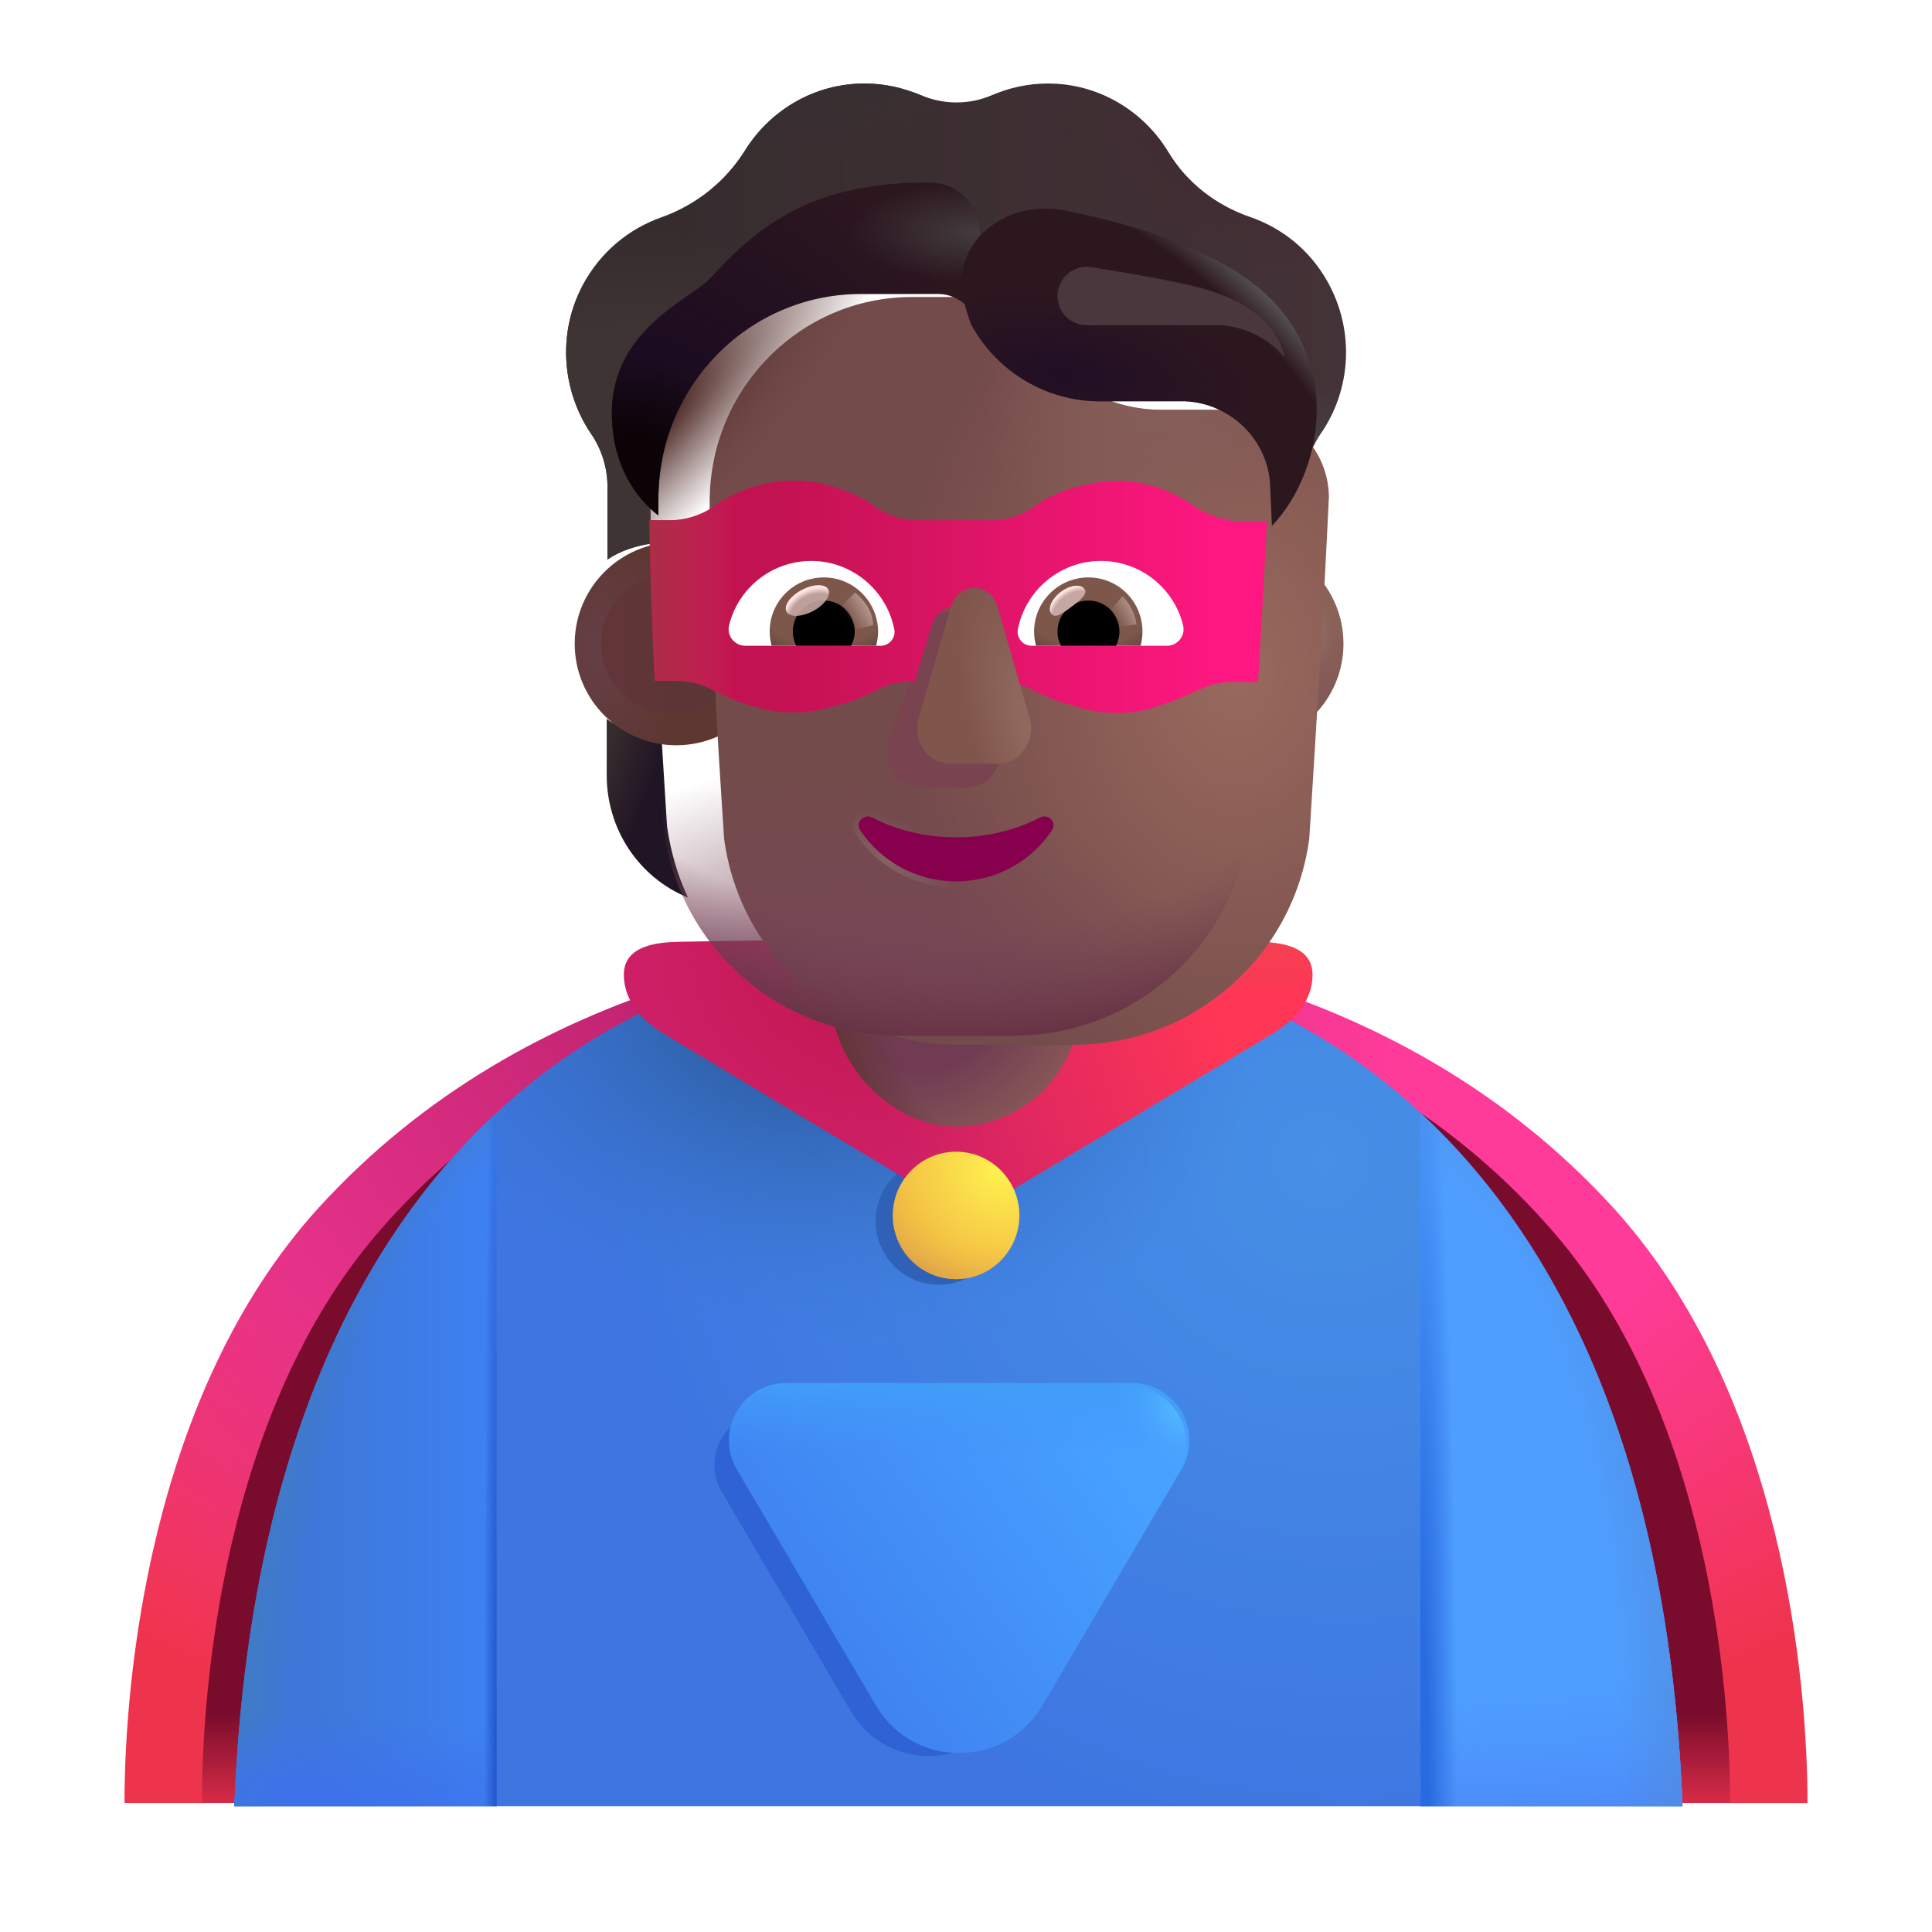 <svg width="32" height="32" viewBox="0 0 32 32" fill="none" xmlns="http://www.w3.org/2000/svg">
<path d="M2.062 29.863C2.062 27.894 2.454 23.104 5.279 20.004C8.811 16.129 13.793 15.551 16 15.551C18.207 15.551 23.189 16.129 26.721 20.004C29.547 23.104 29.938 27.894 29.938 29.863H2.062Z" fill="url(#paint0_radial_4002_928)"/>
<path d="M2.062 29.863C2.062 27.894 2.454 23.104 5.279 20.004C8.811 16.129 13.793 15.551 16 15.551C18.207 15.551 23.189 16.129 26.721 20.004C29.547 23.104 29.938 27.894 29.938 29.863H2.062Z" fill="url(#paint1_radial_4002_928)"/>
<g filter="url(#filter0_f_4002_928)">
<path d="M3.344 29.863C3.344 27.976 3.699 23.384 6.264 20.413C9.471 16.698 13.996 16.144 16 16.144C18.004 16.144 22.529 16.698 25.736 20.413C28.301 23.384 28.656 27.976 28.656 29.863H3.344Z" fill="url(#paint2_linear_4002_928)"/>
</g>
<path d="M15.875 15.6C9.647 15.6 4.291 19.787 3.883 29.881V29.917H27.867V29.881C27.459 19.787 22.103 15.6 15.875 15.6Z" fill="url(#paint3_radial_4002_928)"/>
<path d="M15.875 15.6C9.647 15.6 4.291 19.787 3.883 29.881V29.917H27.867V29.881C27.459 19.787 22.103 15.6 15.875 15.6Z" fill="url(#paint4_radial_4002_928)"/>
<path d="M23.523 18.429V29.916H27.867V29.881C27.647 24.433 25.985 20.706 23.523 18.429Z" fill="#4E9EFF"/>
<path d="M23.523 18.429V29.916H27.867V29.881C27.647 24.433 25.985 20.706 23.523 18.429Z" fill="url(#paint5_linear_4002_928)"/>
<path d="M23.523 18.429V29.916H27.867V29.881C27.647 24.433 25.985 20.706 23.523 18.429Z" fill="url(#paint6_radial_4002_928)"/>
<path d="M23.523 18.429V29.916H27.867V29.881C27.647 24.433 25.985 20.706 23.523 18.429Z" fill="url(#paint7_radial_4002_928)"/>
<path d="M8.227 18.429V29.916H3.883V29.881C4.103 24.433 5.765 20.706 8.227 18.429Z" fill="url(#paint8_linear_4002_928)"/>
<path d="M8.227 18.429V29.916H3.883V29.881C4.103 24.433 5.765 20.706 8.227 18.429Z" fill="url(#paint9_radial_4002_928)"/>
<path d="M8.227 18.429V29.916H3.883V29.881C4.103 24.433 5.765 20.706 8.227 18.429Z" fill="url(#paint10_radial_4002_928)"/>
<path d="M8.227 18.429V29.916H3.883V29.881C4.103 24.433 5.765 20.706 8.227 18.429Z" fill="url(#paint11_radial_4002_928)"/>
<g filter="url(#filter1_f_4002_928)">
<path d="M12.718 23.381C12.034 23.381 11.609 24.125 11.956 24.715L14.099 28.352C14.675 29.331 16.09 29.331 16.666 28.352L18.809 24.715C19.156 24.125 18.731 23.381 18.047 23.381H12.718Z" fill="#2F63D5"/>
</g>
<g filter="url(#filter2_iii_4002_928)">
<path d="M12.975 22.959C12.24 22.959 11.783 23.758 12.156 24.391L14.457 28.298C15.076 29.349 16.596 29.349 17.215 28.298L19.516 24.391C19.889 23.758 19.432 22.959 18.697 22.959H12.975Z" fill="url(#paint12_linear_4002_928)"/>
<path d="M12.975 22.959C12.24 22.959 11.783 23.758 12.156 24.391L14.457 28.298C15.076 29.349 16.596 29.349 17.215 28.298L19.516 24.391C19.889 23.758 19.432 22.959 18.697 22.959H12.975Z" fill="url(#paint13_linear_4002_928)"/>
</g>
<path d="M12.975 22.959C12.24 22.959 11.783 23.758 12.156 24.391L14.457 28.298C15.076 29.349 16.596 29.349 17.215 28.298L19.516 24.391C19.889 23.758 19.432 22.959 18.697 22.959H12.975Z" fill="url(#paint14_radial_4002_928)"/>
<g filter="url(#filter3_f_4002_928)">
<ellipse cx="15.552" cy="20.225" rx="1.048" ry="1.055" fill="#2F62B7"/>
</g>
<g filter="url(#filter4_i_4002_928)">
<path d="M15.836 20.397L10.796 17.373C10.473 17.174 10.133 16.861 10.133 16.393C10.133 15.897 10.717 15.86 11.018 15.85L15.836 15.772L20.654 15.85C20.954 15.86 21.539 15.897 21.539 16.393C21.539 16.861 21.199 17.174 20.875 17.373L15.836 20.397Z" fill="url(#paint15_linear_4002_928)"/>
<path d="M15.836 20.397L10.796 17.373C10.473 17.174 10.133 16.861 10.133 16.393C10.133 15.897 10.717 15.86 11.018 15.85L15.836 15.772L20.654 15.85C20.954 15.86 21.539 15.897 21.539 16.393C21.539 16.861 21.199 17.174 20.875 17.373L15.836 20.397Z" fill="url(#paint16_radial_4002_928)"/>
<path d="M15.836 20.397L10.796 17.373C10.473 17.174 10.133 16.861 10.133 16.393C10.133 15.897 10.717 15.86 11.018 15.85L15.836 15.772L20.654 15.85C20.954 15.86 21.539 15.897 21.539 16.393C21.539 16.861 21.199 17.174 20.875 17.373L15.836 20.397Z" fill="url(#paint17_radial_4002_928)"/>
</g>
<ellipse cx="15.836" cy="20.131" rx="1.048" ry="1.055" fill="url(#paint18_radial_4002_928)"/>
<ellipse cx="15.836" cy="20.131" rx="1.048" ry="1.055" fill="url(#paint19_radial_4002_928)"/>
<path d="M20.714 12.217C21.051 12.206 21.366 12.092 21.622 11.907V12.841C21.622 13.738 21.088 14.536 20.276 14.867C20.447 14.504 20.565 14.107 20.623 13.683L20.714 12.217Z" fill="url(#paint20_radial_4002_928)"/>
<path d="M10.957 12.217C10.621 12.206 10.306 12.092 10.049 11.907V12.841C10.049 13.738 10.583 14.536 11.395 14.867C11.224 14.504 11.107 14.107 11.048 13.683L10.957 12.217Z" fill="url(#paint21_radial_4002_928)"/>
<rect x="13.776" y="13.26" width="4.109" height="5.399" rx="2.055" fill="url(#paint22_radial_4002_928)"/>
<rect x="13.776" y="13.26" width="4.109" height="5.399" rx="2.055" fill="url(#paint23_radial_4002_928)"/>
<g filter="url(#filter5_ii_4002_928)">
<path d="M20.708 4.296C21.224 4.473 21.687 4.834 21.98 5.351C22.448 6.174 22.379 7.159 21.873 7.886C21.698 8.144 21.602 8.451 21.602 8.763V9.956C21.414 9.825 21.167 9.728 20.933 9.687L21.011 8.074C21.001 7.305 20.394 6.67 19.627 6.637H18.222C17.264 6.637 16.396 6.072 16.003 5.189C15.902 4.936 15.657 4.769 15.385 4.769H14.108C12.255 4.769 10.755 6.287 10.755 8.161L10.785 9.703C10.53 9.741 10.264 9.826 10.062 9.968V8.763C10.062 8.451 9.967 8.144 9.791 7.886C9.312 7.181 9.227 6.234 9.647 5.432C9.94 4.877 10.414 4.49 10.951 4.301C11.526 4.097 12.016 3.709 12.341 3.187C12.756 2.525 13.485 2.083 14.321 2.083C14.645 2.083 14.954 2.153 15.242 2.272C15.625 2.439 16.056 2.439 16.439 2.272C16.721 2.153 17.03 2.083 17.355 2.083C18.201 2.083 18.941 2.541 19.351 3.219C19.659 3.731 20.144 4.102 20.708 4.296Z" fill="url(#paint24_linear_4002_928)"/>
<path d="M20.708 4.296C21.224 4.473 21.687 4.834 21.98 5.351C22.448 6.174 22.379 7.159 21.873 7.886C21.698 8.144 21.602 8.451 21.602 8.763V9.956C21.414 9.825 21.167 9.728 20.933 9.687L21.011 8.074C21.001 7.305 20.394 6.67 19.627 6.637H18.222C17.264 6.637 16.396 6.072 16.003 5.189C15.902 4.936 15.657 4.769 15.385 4.769H14.108C12.255 4.769 10.755 6.287 10.755 8.161L10.785 9.703C10.53 9.741 10.264 9.826 10.062 9.968V8.763C10.062 8.451 9.967 8.144 9.791 7.886C9.312 7.181 9.227 6.234 9.647 5.432C9.94 4.877 10.414 4.49 10.951 4.301C11.526 4.097 12.016 3.709 12.341 3.187C12.756 2.525 13.485 2.083 14.321 2.083C14.645 2.083 14.954 2.153 15.242 2.272C15.625 2.439 16.056 2.439 16.439 2.272C16.721 2.153 17.03 2.083 17.355 2.083C18.201 2.083 18.941 2.541 19.351 3.219C19.659 3.731 20.144 4.102 20.708 4.296Z" fill="url(#paint25_radial_4002_928)"/>
<path d="M20.708 4.296C21.224 4.473 21.687 4.834 21.98 5.351C22.448 6.174 22.379 7.159 21.873 7.886C21.698 8.144 21.602 8.451 21.602 8.763V9.956C21.414 9.825 21.167 9.728 20.933 9.687L21.011 8.074C21.001 7.305 20.394 6.67 19.627 6.637H18.222C17.264 6.637 16.396 6.072 16.003 5.189C15.902 4.936 15.657 4.769 15.385 4.769H14.108C12.255 4.769 10.755 6.287 10.755 8.161L10.785 9.703C10.53 9.741 10.264 9.826 10.062 9.968V8.763C10.062 8.451 9.967 8.144 9.791 7.886C9.312 7.181 9.227 6.234 9.647 5.432C9.94 4.877 10.414 4.49 10.951 4.301C11.526 4.097 12.016 3.709 12.341 3.187C12.756 2.525 13.485 2.083 14.321 2.083C14.645 2.083 14.954 2.153 15.242 2.272C15.625 2.439 16.056 2.439 16.439 2.272C16.721 2.153 17.03 2.083 17.355 2.083C18.201 2.083 18.941 2.541 19.351 3.219C19.659 3.731 20.144 4.102 20.708 4.296Z" fill="url(#paint26_radial_4002_928)"/>
<path d="M20.708 4.296C21.224 4.473 21.687 4.834 21.98 5.351C22.448 6.174 22.379 7.159 21.873 7.886C21.698 8.144 21.602 8.451 21.602 8.763V9.956C21.414 9.825 21.167 9.728 20.933 9.687L21.011 8.074C21.001 7.305 20.394 6.67 19.627 6.637H18.222C17.264 6.637 16.396 6.072 16.003 5.189C15.902 4.936 15.657 4.769 15.385 4.769H14.108C12.255 4.769 10.755 6.287 10.755 8.161L10.785 9.703C10.53 9.741 10.264 9.826 10.062 9.968V8.763C10.062 8.451 9.967 8.144 9.791 7.886C9.312 7.181 9.227 6.234 9.647 5.432C9.94 4.877 10.414 4.49 10.951 4.301C11.526 4.097 12.016 3.709 12.341 3.187C12.756 2.525 13.485 2.083 14.321 2.083C14.645 2.083 14.954 2.153 15.242 2.272C15.625 2.439 16.056 2.439 16.439 2.272C16.721 2.153 17.03 2.083 17.355 2.083C18.201 2.083 18.941 2.541 19.351 3.219C19.659 3.731 20.144 4.102 20.708 4.296Z" fill="url(#paint27_radial_4002_928)"/>
<path d="M20.708 4.296C21.224 4.473 21.687 4.834 21.98 5.351C22.448 6.174 22.379 7.159 21.873 7.886C21.698 8.144 21.602 8.451 21.602 8.763V9.956C21.414 9.825 21.167 9.728 20.933 9.687L21.011 8.074C21.001 7.305 20.394 6.67 19.627 6.637H18.222C17.264 6.637 16.396 6.072 16.003 5.189C15.902 4.936 15.657 4.769 15.385 4.769H14.108C12.255 4.769 10.755 6.287 10.755 8.161L10.785 9.703C10.53 9.741 10.264 9.826 10.062 9.968V8.763C10.062 8.451 9.967 8.144 9.791 7.886C9.312 7.181 9.227 6.234 9.647 5.432C9.94 4.877 10.414 4.49 10.951 4.301C11.526 4.097 12.016 3.709 12.341 3.187C12.756 2.525 13.485 2.083 14.321 2.083C14.645 2.083 14.954 2.153 15.242 2.272C15.625 2.439 16.056 2.439 16.439 2.272C16.721 2.153 17.03 2.083 17.355 2.083C18.201 2.083 18.941 2.541 19.351 3.219C19.659 3.731 20.144 4.102 20.708 4.296Z" fill="url(#paint28_radial_4002_928)"/>
</g>
<g filter="url(#filter6_i_4002_928)">
<circle cx="11.101" cy="10.662" r="1.682" fill="url(#paint29_radial_4002_928)"/>
</g>
<circle cx="20.57" cy="10.662" r="1.682" fill="url(#paint30_radial_4002_928)"/>
<circle cx="20.57" cy="10.662" r="1.682" fill="url(#paint31_radial_4002_928)"/>
<g filter="url(#filter7_f_4002_928)">
<circle cx="11.101" cy="10.662" r="1.146" fill="url(#paint32_linear_4002_928)"/>
</g>
<g filter="url(#filter8_f_4002_928)">
<circle cx="20.57" cy="10.662" r="1.146" fill="url(#paint33_radial_4002_928)"/>
</g>
<g filter="url(#filter9_ii_4002_928)">
<path d="M10.993 13.737C11.252 15.696 12.919 17.155 14.893 17.155H16.786C18.76 17.155 20.428 15.696 20.686 13.737C20.804 11.847 20.923 9.964 21.011 8.074C21 7.305 20.394 6.67 19.627 6.637H18.222C17.264 6.637 16.396 6.072 16.003 5.189C15.901 4.936 15.657 4.769 15.385 4.769H14.108C12.255 4.769 10.754 6.287 10.754 8.161C10.754 10.028 10.871 11.865 10.993 13.737Z" fill="url(#paint34_radial_4002_928)"/>
<path d="M10.993 13.737C11.252 15.696 12.919 17.155 14.893 17.155H16.786C18.76 17.155 20.428 15.696 20.686 13.737C20.804 11.847 20.923 9.964 21.011 8.074C21 7.305 20.394 6.67 19.627 6.637H18.222C17.264 6.637 16.396 6.072 16.003 5.189C15.901 4.936 15.657 4.769 15.385 4.769H14.108C12.255 4.769 10.754 6.287 10.754 8.161C10.754 10.028 10.871 11.865 10.993 13.737Z" fill="url(#paint35_radial_4002_928)"/>
</g>
<path d="M10.993 13.737C11.252 15.696 12.919 17.155 14.893 17.155H16.786C18.76 17.155 20.428 15.696 20.686 13.737C20.804 11.847 20.923 9.964 21.011 8.074C21 7.305 20.394 6.67 19.627 6.637H18.222C17.264 6.637 16.396 6.072 16.003 5.189C15.901 4.936 15.657 4.769 15.385 4.769H14.108C12.255 4.769 10.754 6.287 10.754 8.161C10.754 10.028 10.871 11.865 10.993 13.737Z" fill="url(#paint36_radial_4002_928)"/>
<path d="M10.993 13.737C11.252 15.696 12.919 17.155 14.893 17.155H16.786C18.76 17.155 20.428 15.696 20.686 13.737C20.804 11.847 20.923 9.964 21.011 8.074C21 7.305 20.394 6.67 19.627 6.637H18.222C17.264 6.637 16.396 6.072 16.003 5.189C15.901 4.936 15.657 4.769 15.385 4.769H14.108C12.255 4.769 10.754 6.287 10.754 8.161C10.754 10.028 10.871 11.865 10.993 13.737Z" fill="url(#paint37_radial_4002_928)"/>
<path d="M10.993 13.737C11.252 15.696 12.919 17.155 14.893 17.155H16.786C18.76 17.155 20.428 15.696 20.686 13.737C20.804 11.847 20.923 9.964 21.011 8.074C21 7.305 20.394 6.67 19.627 6.637H18.222C17.264 6.637 16.396 6.072 16.003 5.189C15.901 4.936 15.657 4.769 15.385 4.769H14.108C12.255 4.769 10.754 6.287 10.754 8.161C10.754 10.028 10.871 11.865 10.993 13.737Z" fill="url(#paint38_radial_4002_928)"/>
<g filter="url(#filter10_f_4002_928)">
<path d="M15.348 10.441L14.711 12.286C14.602 12.666 14.863 13.045 15.233 13.045H16.022C16.392 13.045 16.654 12.66 16.545 12.286L15.559 11.77L16.012 10.441C15.897 10.033 15.468 10.033 15.348 10.441Z" fill="#794450"/>
</g>
<path d="M10.845 11.277H11.207C11.393 11.277 11.569 11.317 11.736 11.397L11.98 11.517C12.069 11.557 12.157 11.597 12.245 11.627L12.46 11.697C12.881 11.827 13.331 11.837 13.752 11.717L14.026 11.637C14.133 11.607 14.241 11.567 14.339 11.517L14.564 11.407C14.73 11.327 14.906 11.287 15.092 11.287H15.151L15.435 10.347C15.552 9.957 16.09 9.957 16.208 10.347L16.492 11.287H16.531C16.717 11.287 16.893 11.327 17.059 11.407L17.265 11.507C17.372 11.557 17.49 11.607 17.607 11.637L17.911 11.727C18.331 11.847 18.791 11.837 19.202 11.687L19.378 11.627L19.613 11.537L19.878 11.417C20.044 11.337 20.22 11.297 20.406 11.297H20.837C20.89 10.41 20.94 9.524 20.984 8.637H20.504C20.259 8.617 20.015 8.537 19.799 8.397L19.75 8.367C19.584 8.247 19.398 8.157 19.202 8.087C18.782 7.937 18.331 7.927 17.911 8.047L17.783 8.077C17.549 8.147 17.323 8.247 17.118 8.397C16.913 8.547 16.668 8.617 16.413 8.617H15.2C14.946 8.617 14.701 8.537 14.495 8.397L14.486 8.387C14.29 8.247 14.075 8.147 13.85 8.077L13.761 8.047C13.341 7.927 12.891 7.927 12.47 8.067L12.431 8.077C12.225 8.147 12.029 8.247 11.844 8.367L11.814 8.397C11.599 8.537 11.354 8.617 11.1 8.617H10.757C10.766 9.507 10.799 10.391 10.845 11.277Z" fill="url(#paint39_linear_4002_928)"/>
<path d="M10.845 11.277H11.207C11.393 11.277 11.569 11.317 11.736 11.397L11.98 11.517C12.069 11.557 12.157 11.597 12.245 11.627L12.46 11.697C12.881 11.827 13.331 11.837 13.752 11.717L14.026 11.637C14.133 11.607 14.241 11.567 14.339 11.517L14.564 11.407C14.73 11.327 14.906 11.287 15.092 11.287H15.151L15.435 10.347C15.552 9.957 16.09 9.957 16.208 10.347L16.492 11.287H16.531C16.717 11.287 16.893 11.327 17.059 11.407L17.265 11.507C17.372 11.557 17.49 11.607 17.607 11.637L17.911 11.727C18.331 11.847 18.791 11.837 19.202 11.687L19.378 11.627L19.613 11.537L19.878 11.417C20.044 11.337 20.22 11.297 20.406 11.297H20.837C20.89 10.41 20.94 9.524 20.984 8.637H20.504C20.259 8.617 20.015 8.537 19.799 8.397L19.75 8.367C19.584 8.247 19.398 8.157 19.202 8.087C18.782 7.937 18.331 7.927 17.911 8.047L17.783 8.077C17.549 8.147 17.323 8.247 17.118 8.397C16.913 8.547 16.668 8.617 16.413 8.617H15.2C14.946 8.617 14.701 8.537 14.495 8.397L14.486 8.387C14.29 8.247 14.075 8.147 13.85 8.077L13.761 8.047C13.341 7.927 12.891 7.927 12.47 8.067L12.431 8.077C12.225 8.147 12.029 8.247 11.844 8.367L11.814 8.397C11.599 8.537 11.354 8.617 11.1 8.617H10.757C10.766 9.507 10.799 10.391 10.845 11.277Z" fill="url(#paint40_linear_4002_928)"/>
<g filter="url(#filter11_i_4002_928)">
<path d="M15.452 10.245L14.919 12.09C14.81 12.469 15.071 12.849 15.441 12.849H16.23C16.6 12.849 16.862 12.464 16.753 12.09L16.22 10.245C16.105 9.836 15.572 9.836 15.452 10.245Z" fill="#80554C"/>
<path d="M15.452 10.245L14.919 12.09C14.81 12.469 15.071 12.849 15.441 12.849H16.23C16.6 12.849 16.862 12.464 16.753 12.09L16.22 10.245C16.105 9.836 15.572 9.836 15.452 10.245Z" fill="url(#paint41_radial_4002_928)"/>
</g>
<g filter="url(#filter12_f_4002_928)">
<path d="M15.836 13.869C15.326 13.869 14.848 13.749 14.445 13.54C14.308 13.47 14.16 13.624 14.247 13.749C14.583 14.259 15.169 14.598 15.836 14.598C16.503 14.598 17.089 14.259 17.425 13.749C17.511 13.62 17.364 13.47 17.226 13.54C16.824 13.749 16.35 13.869 15.836 13.869Z" stroke="url(#paint42_radial_4002_928)" stroke-width="0.2"/>
</g>
<path d="M15.836 13.869C15.326 13.869 14.848 13.749 14.445 13.54C14.308 13.47 14.16 13.624 14.247 13.749C14.583 14.259 15.169 14.598 15.836 14.598C16.503 14.598 17.089 14.259 17.425 13.749C17.511 13.62 17.364 13.47 17.226 13.54C16.824 13.749 16.35 13.869 15.836 13.869Z" fill="url(#paint43_radial_4002_928)"/>
<g filter="url(#filter13_if_4002_928)">
<path d="M16.069 5.327C16.046 5.282 16.023 5.236 16.003 5.189C15.902 4.936 15.657 4.769 15.385 4.769H14.108C12.255 4.769 10.755 6.287 10.755 8.161V8.437C10.413 8.177 9.984 7.629 9.984 6.743C9.984 5.667 10.769 5.124 11.269 4.777C11.41 4.679 11.529 4.597 11.601 4.522C11.632 4.491 11.665 4.456 11.701 4.417C12.052 4.045 12.677 3.382 13.768 3.093C14.303 2.951 14.844 2.916 15.284 2.927C15.757 2.939 16.09 3.347 16.09 3.82V5.313L16.069 5.327Z" fill="#2D171F"/>
<path d="M16.069 5.327C16.046 5.282 16.023 5.236 16.003 5.189C15.902 4.936 15.657 4.769 15.385 4.769H14.108C12.255 4.769 10.755 6.287 10.755 8.161V8.437C10.413 8.177 9.984 7.629 9.984 6.743C9.984 5.667 10.769 5.124 11.269 4.777C11.41 4.679 11.529 4.597 11.601 4.522C11.632 4.491 11.665 4.456 11.701 4.417C12.052 4.045 12.677 3.382 13.768 3.093C14.303 2.951 14.844 2.916 15.284 2.927C15.757 2.939 16.09 3.347 16.09 3.82V5.313L16.069 5.327Z" fill="url(#paint44_radial_4002_928)"/>
<path d="M16.069 5.327C16.046 5.282 16.023 5.236 16.003 5.189C15.902 4.936 15.657 4.769 15.385 4.769H14.108C12.255 4.769 10.755 6.287 10.755 8.161V8.437C10.413 8.177 9.984 7.629 9.984 6.743C9.984 5.667 10.769 5.124 11.269 4.777C11.41 4.679 11.529 4.597 11.601 4.522C11.632 4.491 11.665 4.456 11.701 4.417C12.052 4.045 12.677 3.382 13.768 3.093C14.303 2.951 14.844 2.916 15.284 2.927C15.757 2.939 16.09 3.347 16.09 3.82V5.313L16.069 5.327Z" fill="url(#paint45_radial_4002_928)"/>
</g>
<g filter="url(#filter14_f_4002_928)">
<path d="M21.067 8.711L21.038 8.077C21.027 7.311 20.394 6.679 19.627 6.647H18.222C17.33 6.647 16.517 6.159 16.091 5.383C16.091 5.383 16.031 5.244 15.969 5.007C15.714 4.037 16.641 3.295 17.626 3.485C18.604 3.675 19.72 4.004 20.544 4.542C22.295 5.684 21.988 7.742 21.067 8.711Z" fill="#2D171F"/>
<path d="M21.067 8.711L21.038 8.077C21.027 7.311 20.394 6.679 19.627 6.647H18.222C17.33 6.647 16.517 6.159 16.091 5.383C16.091 5.383 16.031 5.244 15.969 5.007C15.714 4.037 16.641 3.295 17.626 3.485C18.604 3.675 19.72 4.004 20.544 4.542C22.295 5.684 21.988 7.742 21.067 8.711Z" fill="url(#paint46_radial_4002_928)"/>
<path d="M21.067 8.711L21.038 8.077C21.027 7.311 20.394 6.679 19.627 6.647H18.222C17.33 6.647 16.517 6.159 16.091 5.383C16.091 5.383 16.031 5.244 15.969 5.007C15.714 4.037 16.641 3.295 17.626 3.485C18.604 3.675 19.72 4.004 20.544 4.542C22.295 5.684 21.988 7.742 21.067 8.711Z" fill="url(#paint47_radial_4002_928)"/>
</g>
<path d="M18.235 9.291C18.891 9.291 19.445 9.743 19.595 10.354C19.64 10.529 19.506 10.696 19.326 10.696H17.087C16.945 10.696 16.831 10.566 16.859 10.423C16.986 9.78 17.552 9.291 18.235 9.291Z" fill="white"/>
<path d="M18.028 9.564C18.524 9.564 18.923 9.967 18.923 10.46C18.923 10.541 18.911 10.623 18.891 10.696H17.16C17.14 10.618 17.128 10.541 17.128 10.46C17.128 9.967 17.531 9.564 18.028 9.564Z" fill="url(#paint48_radial_4002_928)"/>
<path d="M17.515 10.46C17.515 10.175 17.743 9.947 18.028 9.947C18.313 9.947 18.541 10.175 18.541 10.46C18.541 10.545 18.52 10.627 18.484 10.696H17.576C17.535 10.627 17.515 10.545 17.515 10.46Z" fill="black"/>
<g filter="url(#filter15_f_4002_928)">
<path d="M17.961 9.754C18.024 9.839 17.891 9.943 17.74 10.056C17.588 10.169 17.476 10.249 17.412 10.164C17.349 10.079 17.42 9.918 17.571 9.804C17.723 9.691 17.897 9.668 17.961 9.754Z" fill="#C7A7A3"/>
<path d="M17.961 9.754C18.024 9.839 17.891 9.943 17.74 10.056C17.588 10.169 17.476 10.249 17.412 10.164C17.349 10.079 17.42 9.918 17.571 9.804C17.723 9.691 17.897 9.668 17.961 9.754Z" fill="url(#paint49_radial_4002_928)"/>
</g>
<g filter="url(#filter16_f_4002_928)">
<path d="M18.825 10.342C18.792 10.11 18.657 9.936 18.593 9.877L18.332 10.164L18.45 10.393L18.825 10.342Z" fill="url(#paint50_linear_4002_928)"/>
</g>
<path d="M13.436 9.291C12.781 9.291 12.227 9.743 12.077 10.354C12.032 10.529 12.166 10.696 12.345 10.696H14.584C14.727 10.696 14.841 10.566 14.812 10.423C14.686 9.78 14.116 9.291 13.436 9.291Z" fill="white"/>
<path d="M13.644 9.564C13.147 9.564 12.748 9.967 12.748 10.46C12.748 10.541 12.761 10.623 12.781 10.696H14.511C14.531 10.618 14.544 10.541 14.544 10.46C14.54 9.967 14.141 9.564 13.644 9.564Z" fill="url(#paint51_radial_4002_928)"/>
<path d="M14.157 10.46C14.157 10.175 13.929 9.947 13.644 9.947C13.359 9.947 13.131 10.175 13.131 10.46C13.131 10.545 13.151 10.627 13.188 10.696H14.096C14.132 10.627 14.157 10.545 14.157 10.46Z" fill="black"/>
<g filter="url(#filter17_f_4002_928)">
<path d="M14.461 10.354C14.461 10.065 14.226 9.872 14.163 9.814L13.874 10.093L14.052 10.456L14.461 10.354Z" fill="url(#paint52_linear_4002_928)"/>
</g>
<g filter="url(#filter18_f_4002_928)">
<ellipse cx="13.373" cy="9.947" rx="0.391" ry="0.198" transform="rotate(-27.914 13.373 9.947)" fill="#C7A7A3" fill-opacity="0.9"/>
<ellipse cx="13.373" cy="9.947" rx="0.391" ry="0.198" transform="rotate(-27.914 13.373 9.947)" fill="url(#paint53_radial_4002_928)"/>
</g>
<g filter="url(#filter19_f_4002_928)">
<path d="M20.078 5.386L17.997 5.386C17.731 5.386 17.515 5.17 17.515 4.903C17.515 4.606 17.781 4.378 18.074 4.425C18.614 4.511 19.331 4.631 19.811 4.75C20.897 5.019 21.197 5.547 21.28 5.924C20.893 5.45 20.317 5.368 20.078 5.386Z" fill="#49373D"/>
</g>
<defs>
<filter id="filter0_f_4002_928" x="3.094" y="15.894" width="25.812" height="14.219" filterUnits="userSpaceOnUse" color-interpolation-filters="sRGB">
<feFlood flood-opacity="0" result="BackgroundImageFix"/>
<feBlend mode="normal" in="SourceGraphic" in2="BackgroundImageFix" result="shape"/>
<feGaussianBlur stdDeviation="0.125" result="effect1_foregroundBlur_4002_928"/>
</filter>
<filter id="filter1_f_4002_928" x="10.832" y="22.381" width="9.1" height="7.705" filterUnits="userSpaceOnUse" color-interpolation-filters="sRGB">
<feFlood flood-opacity="0" result="BackgroundImageFix"/>
<feBlend mode="normal" in="SourceGraphic" in2="BackgroundImageFix" result="shape"/>
<feGaussianBlur stdDeviation="0.5" result="effect1_foregroundBlur_4002_928"/>
</filter>
<filter id="filter2_iii_4002_928" x="11.873" y="22.809" width="7.926" height="6.427" filterUnits="userSpaceOnUse" color-interpolation-filters="sRGB">
<feFlood flood-opacity="0" result="BackgroundImageFix"/>
<feBlend mode="normal" in="SourceGraphic" in2="BackgroundImageFix" result="shape"/>
<feColorMatrix in="SourceAlpha" type="matrix" values="0 0 0 0 0 0 0 0 0 0 0 0 0 0 0 0 0 0 127 0" result="hardAlpha"/>
<feOffset dx="-0.15" dy="0.15"/>
<feGaussianBlur stdDeviation="0.15"/>
<feComposite in2="hardAlpha" operator="arithmetic" k2="-1" k3="1"/>
<feColorMatrix type="matrix" values="0 0 0 0 0.282 0 0 0 0 0.671 0 0 0 0 1 0 0 0 1 0"/>
<feBlend mode="normal" in2="shape" result="effect1_innerShadow_4002_928"/>
<feColorMatrix in="SourceAlpha" type="matrix" values="0 0 0 0 0 0 0 0 0 0 0 0 0 0 0 0 0 0 127 0" result="hardAlpha"/>
<feOffset dx="0.15" dy="-0.15"/>
<feGaussianBlur stdDeviation="0.3"/>
<feComposite in2="hardAlpha" operator="arithmetic" k2="-1" k3="1"/>
<feColorMatrix type="matrix" values="0 0 0 0 0.196 0 0 0 0 0.408 0 0 0 0 0.875 0 0 0 1 0"/>
<feBlend mode="normal" in2="effect1_innerShadow_4002_928" result="effect2_innerShadow_4002_928"/>
<feColorMatrix in="SourceAlpha" type="matrix" values="0 0 0 0 0 0 0 0 0 0 0 0 0 0 0 0 0 0 127 0" result="hardAlpha"/>
<feOffset dx="0.05" dy="-0.05"/>
<feGaussianBlur stdDeviation="0.1"/>
<feComposite in2="hardAlpha" operator="arithmetic" k2="-1" k3="1"/>
<feColorMatrix type="matrix" values="0 0 0 0 0.165 0 0 0 0 0.318 0 0 0 0 0.886 0 0 0 1 0"/>
<feBlend mode="normal" in2="effect2_innerShadow_4002_928" result="effect3_innerShadow_4002_928"/>
</filter>
<filter id="filter3_f_4002_928" x="14.004" y="18.67" width="3.095" height="3.11" filterUnits="userSpaceOnUse" color-interpolation-filters="sRGB">
<feFlood flood-opacity="0" result="BackgroundImageFix"/>
<feBlend mode="normal" in="SourceGraphic" in2="BackgroundImageFix" result="shape"/>
<feGaussianBlur stdDeviation="0.25" result="effect1_foregroundBlur_4002_928"/>
</filter>
<filter id="filter4_i_4002_928" x="10.133" y="15.572" width="11.606" height="4.825" filterUnits="userSpaceOnUse" color-interpolation-filters="sRGB">
<feFlood flood-opacity="0" result="BackgroundImageFix"/>
<feBlend mode="normal" in="SourceGraphic" in2="BackgroundImageFix" result="shape"/>
<feColorMatrix in="SourceAlpha" type="matrix" values="0 0 0 0 0 0 0 0 0 0 0 0 0 0 0 0 0 0 127 0" result="hardAlpha"/>
<feOffset dx="0.2" dy="-0.25"/>
<feGaussianBlur stdDeviation="0.1"/>
<feComposite in2="hardAlpha" operator="arithmetic" k2="-1" k3="1"/>
<feColorMatrix type="matrix" values="0 0 0 0 0.804 0 0 0 0 0.224 0 0 0 0 0.533 0 0 0 1 0"/>
<feBlend mode="normal" in2="shape" result="effect1_innerShadow_4002_928"/>
</filter>
<filter id="filter5_ii_4002_928" x="9.376" y="1.583" width="12.918" height="8.385" filterUnits="userSpaceOnUse" color-interpolation-filters="sRGB">
<feFlood flood-opacity="0" result="BackgroundImageFix"/>
<feBlend mode="normal" in="SourceGraphic" in2="BackgroundImageFix" result="shape"/>
<feColorMatrix in="SourceAlpha" type="matrix" values="0 0 0 0 0 0 0 0 0 0 0 0 0 0 0 0 0 0 127 0" result="hardAlpha"/>
<feOffset dy="-0.5"/>
<feGaussianBlur stdDeviation="0.625"/>
<feComposite in2="hardAlpha" operator="arithmetic" k2="-1" k3="1"/>
<feColorMatrix type="matrix" values="0 0 0 0 0.137 0 0 0 0 0.09 0 0 0 0 0.145 0 0 0 1 0"/>
<feBlend mode="normal" in2="shape" result="effect1_innerShadow_4002_928"/>
<feColorMatrix in="SourceAlpha" type="matrix" values="0 0 0 0 0 0 0 0 0 0 0 0 0 0 0 0 0 0 127 0" result="hardAlpha"/>
<feOffset dy="-0.2"/>
<feGaussianBlur stdDeviation="0.2"/>
<feComposite in2="hardAlpha" operator="arithmetic" k2="-1" k3="1"/>
<feColorMatrix type="matrix" values="0 0 0 0 0.078 0 0 0 0 0.035 0 0 0 0 0.047 0 0 0 1 0"/>
<feBlend mode="normal" in2="effect1_innerShadow_4002_928" result="effect2_innerShadow_4002_928"/>
</filter>
<filter id="filter6_i_4002_928" x="9.42" y="8.981" width="3.463" height="3.363" filterUnits="userSpaceOnUse" color-interpolation-filters="sRGB">
<feFlood flood-opacity="0" result="BackgroundImageFix"/>
<feBlend mode="normal" in="SourceGraphic" in2="BackgroundImageFix" result="shape"/>
<feColorMatrix in="SourceAlpha" type="matrix" values="0 0 0 0 0 0 0 0 0 0 0 0 0 0 0 0 0 0 127 0" result="hardAlpha"/>
<feOffset dx="0.1"/>
<feGaussianBlur stdDeviation="0.125"/>
<feComposite in2="hardAlpha" operator="arithmetic" k2="-1" k3="1"/>
<feColorMatrix type="matrix" values="0 0 0 0 0.486 0 0 0 0 0.361 0 0 0 0 0.333 0 0 0 1 0"/>
<feBlend mode="normal" in2="shape" result="effect1_innerShadow_4002_928"/>
</filter>
<filter id="filter7_f_4002_928" x="9.705" y="9.266" width="2.793" height="2.793" filterUnits="userSpaceOnUse" color-interpolation-filters="sRGB">
<feFlood flood-opacity="0" result="BackgroundImageFix"/>
<feBlend mode="normal" in="SourceGraphic" in2="BackgroundImageFix" result="shape"/>
<feGaussianBlur stdDeviation="0.125" result="effect1_foregroundBlur_4002_928"/>
</filter>
<filter id="filter8_f_4002_928" x="19.174" y="9.266" width="2.793" height="2.793" filterUnits="userSpaceOnUse" color-interpolation-filters="sRGB">
<feFlood flood-opacity="0" result="BackgroundImageFix"/>
<feBlend mode="normal" in="SourceGraphic" in2="BackgroundImageFix" result="shape"/>
<feGaussianBlur stdDeviation="0.125" result="effect1_foregroundBlur_4002_928"/>
</filter>
<filter id="filter9_ii_4002_928" x="10.754" y="4.769" width="11.057" height="12.536" filterUnits="userSpaceOnUse" color-interpolation-filters="sRGB">
<feFlood flood-opacity="0" result="BackgroundImageFix"/>
<feBlend mode="normal" in="SourceGraphic" in2="BackgroundImageFix" result="shape"/>
<feColorMatrix in="SourceAlpha" type="matrix" values="0 0 0 0 0 0 0 0 0 0 0 0 0 0 0 0 0 0 127 0" result="hardAlpha"/>
<feOffset dx="1"/>
<feGaussianBlur stdDeviation="0.4"/>
<feComposite in2="hardAlpha" operator="arithmetic" k2="-1" k3="1"/>
<feColorMatrix type="matrix" values="0 0 0 0 0.506 0 0 0 0 0.373 0 0 0 0 0.345 0 0 0 1 0"/>
<feBlend mode="normal" in2="shape" result="effect1_innerShadow_4002_928"/>
<feColorMatrix in="SourceAlpha" type="matrix" values="0 0 0 0 0 0 0 0 0 0 0 0 0 0 0 0 0 0 127 0" result="hardAlpha"/>
<feOffset dy="0.15"/>
<feGaussianBlur stdDeviation="0.125"/>
<feComposite in2="hardAlpha" operator="arithmetic" k2="-1" k3="1"/>
<feColorMatrix type="matrix" values="0 0 0 0 0.396 0 0 0 0 0.216 0 0 0 0 0.216 0 0 0 1 0"/>
<feBlend mode="normal" in2="effect1_innerShadow_4002_928" result="effect2_innerShadow_4002_928"/>
</filter>
<filter id="filter10_f_4002_928" x="14.186" y="9.635" width="2.884" height="3.91" filterUnits="userSpaceOnUse" color-interpolation-filters="sRGB">
<feFlood flood-opacity="0" result="BackgroundImageFix"/>
<feBlend mode="normal" in="SourceGraphic" in2="BackgroundImageFix" result="shape"/>
<feGaussianBlur stdDeviation="0.25" result="effect1_foregroundBlur_4002_928"/>
</filter>
<filter id="filter11_i_4002_928" x="14.894" y="9.739" width="2.184" height="3.11" filterUnits="userSpaceOnUse" color-interpolation-filters="sRGB">
<feFlood flood-opacity="0" result="BackgroundImageFix"/>
<feBlend mode="normal" in="SourceGraphic" in2="BackgroundImageFix" result="shape"/>
<feColorMatrix in="SourceAlpha" type="matrix" values="0 0 0 0 0 0 0 0 0 0 0 0 0 0 0 0 0 0 127 0" result="hardAlpha"/>
<feOffset dx="0.3" dy="-0.2"/>
<feGaussianBlur stdDeviation="0.3"/>
<feComposite in2="hardAlpha" operator="arithmetic" k2="-1" k3="1"/>
<feColorMatrix type="matrix" values="0 0 0 0 0.455 0 0 0 0 0.251 0 0 0 0 0.286 0 0 0 1 0"/>
<feBlend mode="normal" in2="shape" result="effect1_innerShadow_4002_928"/>
</filter>
<filter id="filter12_f_4002_928" x="14.021" y="13.322" width="3.63" height="1.477" filterUnits="userSpaceOnUse" color-interpolation-filters="sRGB">
<feFlood flood-opacity="0" result="BackgroundImageFix"/>
<feBlend mode="normal" in="SourceGraphic" in2="BackgroundImageFix" result="shape"/>
<feGaussianBlur stdDeviation="0.05" result="effect1_foregroundBlur_4002_928"/>
</filter>
<filter id="filter13_if_4002_928" x="9.734" y="2.675" width="6.606" height="6.011" filterUnits="userSpaceOnUse" color-interpolation-filters="sRGB">
<feFlood flood-opacity="0" result="BackgroundImageFix"/>
<feBlend mode="normal" in="SourceGraphic" in2="BackgroundImageFix" result="shape"/>
<feColorMatrix in="SourceAlpha" type="matrix" values="0 0 0 0 0 0 0 0 0 0 0 0 0 0 0 0 0 0 127 0" result="hardAlpha"/>
<feOffset dx="0.15" dy="0.1"/>
<feGaussianBlur stdDeviation="0.2"/>
<feComposite in2="hardAlpha" operator="arithmetic" k2="-1" k3="1"/>
<feColorMatrix type="matrix" values="0 0 0 0 0.286 0 0 0 0 0.243 0 0 0 0 0.227 0 0 0 1 0"/>
<feBlend mode="normal" in2="shape" result="effect1_innerShadow_4002_928"/>
<feGaussianBlur stdDeviation="0.125" result="effect2_foregroundBlur_4002_928"/>
</filter>
<filter id="filter14_f_4002_928" x="15.676" y="3.205" width="6.383" height="5.755" filterUnits="userSpaceOnUse" color-interpolation-filters="sRGB">
<feFlood flood-opacity="0" result="BackgroundImageFix"/>
<feBlend mode="normal" in="SourceGraphic" in2="BackgroundImageFix" result="shape"/>
<feGaussianBlur stdDeviation="0.125" result="effect1_foregroundBlur_4002_928"/>
</filter>
<filter id="filter15_f_4002_928" x="17.289" y="9.602" width="0.788" height="0.697" filterUnits="userSpaceOnUse" color-interpolation-filters="sRGB">
<feFlood flood-opacity="0" result="BackgroundImageFix"/>
<feBlend mode="normal" in="SourceGraphic" in2="BackgroundImageFix" result="shape"/>
<feGaussianBlur stdDeviation="0.05" result="effect1_foregroundBlur_4002_928"/>
</filter>
<filter id="filter16_f_4002_928" x="18.132" y="9.677" width="0.893" height="0.915" filterUnits="userSpaceOnUse" color-interpolation-filters="sRGB">
<feFlood flood-opacity="0" result="BackgroundImageFix"/>
<feBlend mode="normal" in="SourceGraphic" in2="BackgroundImageFix" result="shape"/>
<feGaussianBlur stdDeviation="0.1" result="effect1_foregroundBlur_4002_928"/>
</filter>
<filter id="filter17_f_4002_928" x="13.674" y="9.614" width="0.988" height="1.042" filterUnits="userSpaceOnUse" color-interpolation-filters="sRGB">
<feFlood flood-opacity="0" result="BackgroundImageFix"/>
<feBlend mode="normal" in="SourceGraphic" in2="BackgroundImageFix" result="shape"/>
<feGaussianBlur stdDeviation="0.1" result="effect1_foregroundBlur_4002_928"/>
</filter>
<filter id="filter18_f_4002_928" x="12.916" y="9.594" width="0.915" height="0.706" filterUnits="userSpaceOnUse" color-interpolation-filters="sRGB">
<feFlood flood-opacity="0" result="BackgroundImageFix"/>
<feBlend mode="normal" in="SourceGraphic" in2="BackgroundImageFix" result="shape"/>
<feGaussianBlur stdDeviation="0.05" result="effect1_foregroundBlur_4002_928"/>
</filter>
<filter id="filter19_f_4002_928" x="16.765" y="3.669" width="5.266" height="3.006" filterUnits="userSpaceOnUse" color-interpolation-filters="sRGB">
<feFlood flood-opacity="0" result="BackgroundImageFix"/>
<feBlend mode="normal" in="SourceGraphic" in2="BackgroundImageFix" result="shape"/>
<feGaussianBlur stdDeviation="0.375" result="effect1_foregroundBlur_4002_928"/>
</filter>
<radialGradient id="paint0_radial_4002_928" cx="0" cy="0" r="1" gradientUnits="userSpaceOnUse" gradientTransform="translate(16 18.281) rotate(90) scale(11.582 20.82)">
<stop offset="0.572" stop-color="#FF3B9A"/>
<stop offset="1" stop-color="#EE344D"/>
</radialGradient>
<radialGradient id="paint1_radial_4002_928" cx="0" cy="0" r="1" gradientUnits="userSpaceOnUse" gradientTransform="translate(10.992 16.281) rotate(124.924) scale(12.882 12.131)">
<stop stop-color="#BF2370"/>
<stop offset="1" stop-color="#BF2370" stop-opacity="0"/>
</radialGradient>
<linearGradient id="paint2_linear_4002_928" x1="16" y1="16.144" x2="16" y2="30.249" gradientUnits="userSpaceOnUse">
<stop offset="0.866" stop-color="#790B2C"/>
<stop offset="1" stop-color="#790B2C" stop-opacity="0"/>
</linearGradient>
<radialGradient id="paint3_radial_4002_928" cx="0" cy="0" r="1" gradientUnits="userSpaceOnUse" gradientTransform="translate(21.93 19.209) rotate(123.174) scale(11.537 12.208)">
<stop stop-color="#4690E6"/>
<stop offset="1" stop-color="#3E75E1"/>
</radialGradient>
<radialGradient id="paint4_radial_4002_928" cx="0" cy="0" r="1" gradientUnits="userSpaceOnUse" gradientTransform="translate(13.305 16.834) rotate(100.184) scale(5.302 7.653)">
<stop offset="0.231" stop-color="#3062AC"/>
<stop offset="1" stop-color="#3A7AD3" stop-opacity="0"/>
</radialGradient>
<linearGradient id="paint5_linear_4002_928" x1="26.836" y1="30.209" x2="26.617" y2="27.459" gradientUnits="userSpaceOnUse">
<stop stop-color="#4D87F8"/>
<stop offset="1" stop-color="#4B99FF" stop-opacity="0"/>
</linearGradient>
<radialGradient id="paint6_radial_4002_928" cx="0" cy="0" r="1" gradientUnits="userSpaceOnUse" gradientTransform="translate(23.023 29.584) scale(5.438 14.52)">
<stop offset="0.698" stop-color="#528ADB" stop-opacity="0"/>
<stop offset="1" stop-color="#528ADB"/>
</radialGradient>
<radialGradient id="paint7_radial_4002_928" cx="0" cy="0" r="1" gradientUnits="userSpaceOnUse" gradientTransform="translate(23.523 29.916) rotate(-90) scale(13.176 0.619)">
<stop offset="0.21" stop-color="#286ADF"/>
<stop offset="1" stop-color="#286ADF" stop-opacity="0"/>
</radialGradient>
<linearGradient id="paint8_linear_4002_928" x1="8.43" y1="25.115" x2="5.18" y2="25.115" gradientUnits="userSpaceOnUse">
<stop offset="0.183" stop-color="#3E80F0"/>
<stop offset="1" stop-color="#3E77D8"/>
</linearGradient>
<radialGradient id="paint9_radial_4002_928" cx="0" cy="0" r="1" gradientUnits="userSpaceOnUse" gradientTransform="translate(9.398 29.74) rotate(180) scale(5.688 13.344)">
<stop offset="0.813" stop-color="#407DBE" stop-opacity="0"/>
<stop offset="1" stop-color="#407DBE"/>
</radialGradient>
<radialGradient id="paint10_radial_4002_928" cx="0" cy="0" r="1" gradientUnits="userSpaceOnUse" gradientTransform="translate(5.555 29.916) rotate(-84.871) scale(1.573 5.475)">
<stop stop-color="#3D71ED"/>
<stop offset="1" stop-color="#3D71ED" stop-opacity="0"/>
</radialGradient>
<radialGradient id="paint11_radial_4002_928" cx="0" cy="0" r="1" gradientUnits="userSpaceOnUse" gradientTransform="translate(8.227 29.916) rotate(180) scale(0.211 15.105)">
<stop stop-color="#2154CA"/>
<stop offset="1" stop-color="#2154CA" stop-opacity="0"/>
</radialGradient>
<linearGradient id="paint12_linear_4002_928" x1="18.398" y1="23.928" x2="13.649" y2="27.272" gradientUnits="userSpaceOnUse">
<stop stop-color="#47A1FF"/>
<stop offset="1" stop-color="#3F83F1"/>
</linearGradient>
<linearGradient id="paint13_linear_4002_928" x1="15.836" y1="22.819" x2="15.836" y2="24.162" gradientUnits="userSpaceOnUse">
<stop stop-color="#40A0F8"/>
<stop offset="1" stop-color="#4392F9" stop-opacity="0"/>
</linearGradient>
<radialGradient id="paint14_radial_4002_928" cx="0" cy="0" r="1" gradientUnits="userSpaceOnUse" gradientTransform="translate(19.555 23.365) rotate(142.125) scale(0.891 1.104)">
<stop offset="0.073" stop-color="#53B7FF"/>
<stop offset="1" stop-color="#49A3FF" stop-opacity="0"/>
</radialGradient>
<linearGradient id="paint15_linear_4002_928" x1="14.617" y1="19.022" x2="19.961" y2="17.115" gradientUnits="userSpaceOnUse">
<stop stop-color="#CE1F66"/>
<stop offset="1" stop-color="#FF3656"/>
</linearGradient>
<radialGradient id="paint16_radial_4002_928" cx="0" cy="0" r="1" gradientUnits="userSpaceOnUse" gradientTransform="translate(14.211 15.959) rotate(180) scale(3.812 3.67)">
<stop offset="0.205" stop-color="#C31852"/>
<stop offset="1" stop-color="#C31852" stop-opacity="0"/>
</radialGradient>
<radialGradient id="paint17_radial_4002_928" cx="0" cy="0" r="1" gradientUnits="userSpaceOnUse" gradientTransform="translate(20.586 15.303) rotate(90) scale(1.531 3)">
<stop offset="0.184" stop-color="#F04451"/>
<stop offset="1" stop-color="#F04451" stop-opacity="0"/>
</radialGradient>
<radialGradient id="paint18_radial_4002_928" cx="0" cy="0" r="1" gradientUnits="userSpaceOnUse" gradientTransform="translate(16.555 19.397) rotate(126.363) scale(1.766 1.949)">
<stop stop-color="#FFF14E"/>
<stop offset="1" stop-color="#F2BB43"/>
</radialGradient>
<radialGradient id="paint19_radial_4002_928" cx="0" cy="0" r="1" gradientUnits="userSpaceOnUse" gradientTransform="translate(16.211 19.709) rotate(111.306) scale(1.677 2.106)">
<stop offset="0.511" stop-color="#F6C546" stop-opacity="0"/>
<stop offset="1" stop-color="#D79D4A"/>
</radialGradient>
<radialGradient id="paint20_radial_4002_928" cx="0" cy="0" r="1" gradientUnits="userSpaceOnUse" gradientTransform="translate(20.606 11.907) rotate(69.657) scale(2.162 2.568)">
<stop offset="0.215" stop-color="#332F31"/>
<stop offset="1" stop-color="#221925"/>
</radialGradient>
<radialGradient id="paint21_radial_4002_928" cx="0" cy="0" r="1" gradientUnits="userSpaceOnUse" gradientTransform="translate(9.758 12.399) rotate(17.447) scale(1.553 4.792)">
<stop stop-color="#3E3330"/>
<stop offset="0.746" stop-color="#201524"/>
</radialGradient>
<radialGradient id="paint22_radial_4002_928" cx="0" cy="0" r="1" gradientUnits="userSpaceOnUse" gradientTransform="translate(15.555 16.865) rotate(55.121) scale(2.186 3.136)">
<stop offset="0.352" stop-color="#713C53"/>
<stop offset="1" stop-color="#895956"/>
</radialGradient>
<radialGradient id="paint23_radial_4002_928" cx="0" cy="0" r="1" gradientUnits="userSpaceOnUse" gradientTransform="translate(16.43 17.084) rotate(167.506) scale(2.817 3.48)">
<stop offset="0.555" stop-color="#5C2F30" stop-opacity="0"/>
<stop offset="1" stop-color="#5C2F30"/>
</radialGradient>
<linearGradient id="paint24_linear_4002_928" x1="22.712" y1="5.279" x2="11.059" y2="5.279" gradientUnits="userSpaceOnUse">
<stop stop-color="#443237"/>
<stop offset="1" stop-color="#362C2E"/>
</linearGradient>
<radialGradient id="paint25_radial_4002_928" cx="0" cy="0" r="1" gradientUnits="userSpaceOnUse" gradientTransform="translate(10.588 8.06) rotate(-90) scale(3.514 8.886)">
<stop offset="0.536" stop-color="#3E3433"/>
<stop offset="1" stop-color="#3E3433" stop-opacity="0"/>
</radialGradient>
<radialGradient id="paint26_radial_4002_928" cx="0" cy="0" r="1" gradientUnits="userSpaceOnUse" gradientTransform="translate(20.714 9.375) rotate(-87.401) scale(2.524 4.472)">
<stop stop-color="#4F4D4D"/>
<stop offset="1" stop-color="#4F4D4D" stop-opacity="0"/>
</radialGradient>
<radialGradient id="paint27_radial_4002_928" cx="0" cy="0" r="1" gradientUnits="userSpaceOnUse" gradientTransform="translate(19.957 3.076) rotate(-146.667) scale(2.833 2.08)">
<stop stop-color="#402C32"/>
<stop offset="1" stop-color="#402C32" stop-opacity="0"/>
</radialGradient>
<radialGradient id="paint28_radial_4002_928" cx="0" cy="0" r="1" gradientUnits="userSpaceOnUse" gradientTransform="translate(14.927 1.478) rotate(60.727) scale(1.379 3.192)">
<stop offset="0.287" stop-color="#392F31"/>
<stop offset="1" stop-color="#392F31" stop-opacity="0"/>
</radialGradient>
<radialGradient id="paint29_radial_4002_928" cx="0" cy="0" r="1" gradientUnits="userSpaceOnUse" gradientTransform="translate(9.805 10.791) scale(1.403 2.073)">
<stop stop-color="#663F46"/>
<stop offset="1" stop-color="#5D3732"/>
</radialGradient>
<radialGradient id="paint30_radial_4002_928" cx="0" cy="0" r="1" gradientUnits="userSpaceOnUse" gradientTransform="translate(22.252 9.869) rotate(135.637) scale(2.352 2.044)">
<stop stop-color="#8A6557"/>
<stop offset="1" stop-color="#815557"/>
</radialGradient>
<radialGradient id="paint31_radial_4002_928" cx="0" cy="0" r="1" gradientUnits="userSpaceOnUse" gradientTransform="translate(21.188 10.131) rotate(146.656) scale(0.739 1.187)">
<stop offset="0.547" stop-color="#98736C"/>
<stop offset="1" stop-color="#98736C" stop-opacity="0"/>
</radialGradient>
<linearGradient id="paint32_linear_4002_928" x1="11.219" y1="10.514" x2="10.101" y2="10.514" gradientUnits="userSpaceOnUse">
<stop stop-color="#5C3537"/>
<stop offset="1" stop-color="#623539"/>
</linearGradient>
<radialGradient id="paint33_radial_4002_928" cx="0" cy="0" r="1" gradientUnits="userSpaceOnUse" gradientTransform="translate(20.306 11.036) rotate(-41.87) scale(1.589 0.846)">
<stop offset="0.539" stop-color="#8A605B"/>
<stop offset="1" stop-color="#864F4B"/>
</radialGradient>
<radialGradient id="paint34_radial_4002_928" cx="0" cy="0" r="1" gradientUnits="userSpaceOnUse" gradientTransform="translate(19.461 10.962) rotate(180) scale(8.438 11.59)">
<stop stop-color="#99695D"/>
<stop offset="0.663" stop-color="#734B4A"/>
</radialGradient>
<radialGradient id="paint35_radial_4002_928" cx="0" cy="0" r="1" gradientUnits="userSpaceOnUse" gradientTransform="translate(18.271 5.966) rotate(121.159) scale(3.381 2.791)">
<stop offset="0.078" stop-color="#855E5A"/>
<stop offset="1" stop-color="#855E5A" stop-opacity="0"/>
</radialGradient>
<radialGradient id="paint36_radial_4002_928" cx="0" cy="0" r="1" gradientUnits="userSpaceOnUse" gradientTransform="translate(10.461 7.24) rotate(-44.787) scale(5.944 1.724)">
<stop offset="0.179" stop-color="#522E2B"/>
<stop offset="1" stop-color="#684641" stop-opacity="0"/>
</radialGradient>
<radialGradient id="paint37_radial_4002_928" cx="0" cy="0" r="1" gradientUnits="userSpaceOnUse" gradientTransform="translate(14.648 17.155) rotate(-75.79) scale(4.328 6.227)">
<stop offset="0.102" stop-color="#784659"/>
<stop offset="1" stop-color="#784659" stop-opacity="0"/>
</radialGradient>
<radialGradient id="paint38_radial_4002_928" cx="0" cy="0" r="1" gradientUnits="userSpaceOnUse" gradientTransform="translate(15.883 7.326) rotate(90) scale(10.074 10.861)">
<stop offset="0.802" stop-color="#744156" stop-opacity="0"/>
<stop offset="1" stop-color="#642F40"/>
</radialGradient>
<linearGradient id="paint39_linear_4002_928" x1="20.273" y1="10.647" x2="12.867" y2="10.647" gradientUnits="userSpaceOnUse">
<stop stop-color="#FF1781"/>
<stop offset="1" stop-color="#C31251"/>
</linearGradient>
<linearGradient id="paint40_linear_4002_928" x1="10.757" y1="10.334" x2="12.211" y2="10.334" gradientUnits="userSpaceOnUse">
<stop stop-color="#AB2D46"/>
<stop offset="1" stop-color="#BA3950" stop-opacity="0"/>
</linearGradient>
<radialGradient id="paint41_radial_4002_928" cx="0" cy="0" r="1" gradientUnits="userSpaceOnUse" gradientTransform="translate(16.778 12.182) rotate(-106.067) scale(2.59 1.018)">
<stop offset="0.166" stop-color="#90685E"/>
<stop offset="1" stop-color="#90685E" stop-opacity="0"/>
</radialGradient>
<radialGradient id="paint42_radial_4002_928" cx="0" cy="0" r="1" gradientUnits="userSpaceOnUse" gradientTransform="translate(14.705 14.263) rotate(-60.732) scale(0.713 1.18)">
<stop stop-color="#856263"/>
<stop offset="1" stop-color="#856263" stop-opacity="0"/>
</radialGradient>
<radialGradient id="paint43_radial_4002_928" cx="0" cy="0" r="1" gradientUnits="userSpaceOnUse" gradientTransform="translate(15.343 14.598) rotate(-26.18) scale(2.44 9.817)">
<stop offset="0.562" stop-color="#87004E"/>
<stop offset="1" stop-color="#87004D"/>
</radialGradient>
<radialGradient id="paint44_radial_4002_928" cx="0" cy="0" r="1" gradientUnits="userSpaceOnUse" gradientTransform="translate(16.09 3.745) rotate(180) scale(2.209 0.82)">
<stop stop-color="#423C3F"/>
<stop offset="1" stop-color="#423C3F" stop-opacity="0"/>
</radialGradient>
<radialGradient id="paint45_radial_4002_928" cx="0" cy="0" r="1" gradientUnits="userSpaceOnUse" gradientTransform="translate(10.386 7.702) rotate(-57.724) scale(6.048 6.701)">
<stop offset="0.093" stop-color="#0B0306"/>
<stop offset="0.311" stop-color="#1C0C20"/>
<stop offset="1" stop-color="#1C0C20" stop-opacity="0"/>
</radialGradient>
<radialGradient id="paint46_radial_4002_928" cx="0" cy="0" r="1" gradientUnits="userSpaceOnUse" gradientTransform="translate(18.497 7.679) rotate(-43.412) scale(3.727 6.821)">
<stop offset="0.857" stop-color="#545051" stop-opacity="0"/>
<stop offset="1" stop-color="#545051"/>
</radialGradient>
<radialGradient id="paint47_radial_4002_928" cx="0" cy="0" r="1" gradientUnits="userSpaceOnUse" gradientTransform="translate(17.602 6.197) rotate(6.62) scale(3.305 1.374)">
<stop stop-color="#200E25"/>
<stop offset="1" stop-color="#200E25" stop-opacity="0"/>
</radialGradient>
<radialGradient id="paint48_radial_4002_928" cx="0" cy="0" r="1" gradientUnits="userSpaceOnUse" gradientTransform="translate(18.026 10.043) rotate(90) scale(0.814 1.295)">
<stop offset="0.802" stop-color="#7D574A"/>
<stop offset="1" stop-color="#694B43"/>
<stop offset="1" stop-color="#804D49"/>
<stop offset="1" stop-color="#664842"/>
</radialGradient>
<radialGradient id="paint49_radial_4002_928" cx="0" cy="0" r="1" gradientUnits="userSpaceOnUse" gradientTransform="translate(17.796 10.127) rotate(-127.812) scale(0.379 0.522)">
<stop offset="0.766" stop-color="#FFE6E2" stop-opacity="0"/>
<stop offset="0.966" stop-color="#FFE6E2"/>
</radialGradient>
<linearGradient id="paint50_linear_4002_928" x1="18.806" y1="10.097" x2="18.491" y2="10.291" gradientUnits="userSpaceOnUse">
<stop stop-color="#B4948D"/>
<stop offset="1" stop-color="#B4948D" stop-opacity="0"/>
</linearGradient>
<radialGradient id="paint51_radial_4002_928" cx="0" cy="0" r="1" gradientUnits="userSpaceOnUse" gradientTransform="translate(13.646 10.043) rotate(90) scale(0.814 1.295)">
<stop offset="0.802" stop-color="#7D574A"/>
<stop offset="1" stop-color="#694B43"/>
<stop offset="1" stop-color="#804D49"/>
<stop offset="1" stop-color="#664842"/>
</radialGradient>
<linearGradient id="paint52_linear_4002_928" x1="14.392" y1="10.097" x2="14.077" y2="10.29" gradientUnits="userSpaceOnUse">
<stop stop-color="#B4948D"/>
<stop offset="1" stop-color="#B4948D" stop-opacity="0"/>
</linearGradient>
<radialGradient id="paint53_radial_4002_928" cx="0" cy="0" r="1" gradientUnits="userSpaceOnUse" gradientTransform="translate(13.358 10.263) rotate(-90.897) scale(0.496 0.596)">
<stop offset="0.766" stop-color="#FFE6E2" stop-opacity="0"/>
<stop offset="0.966" stop-color="#FFE6E2"/>
</radialGradient>
</defs>
</svg>
